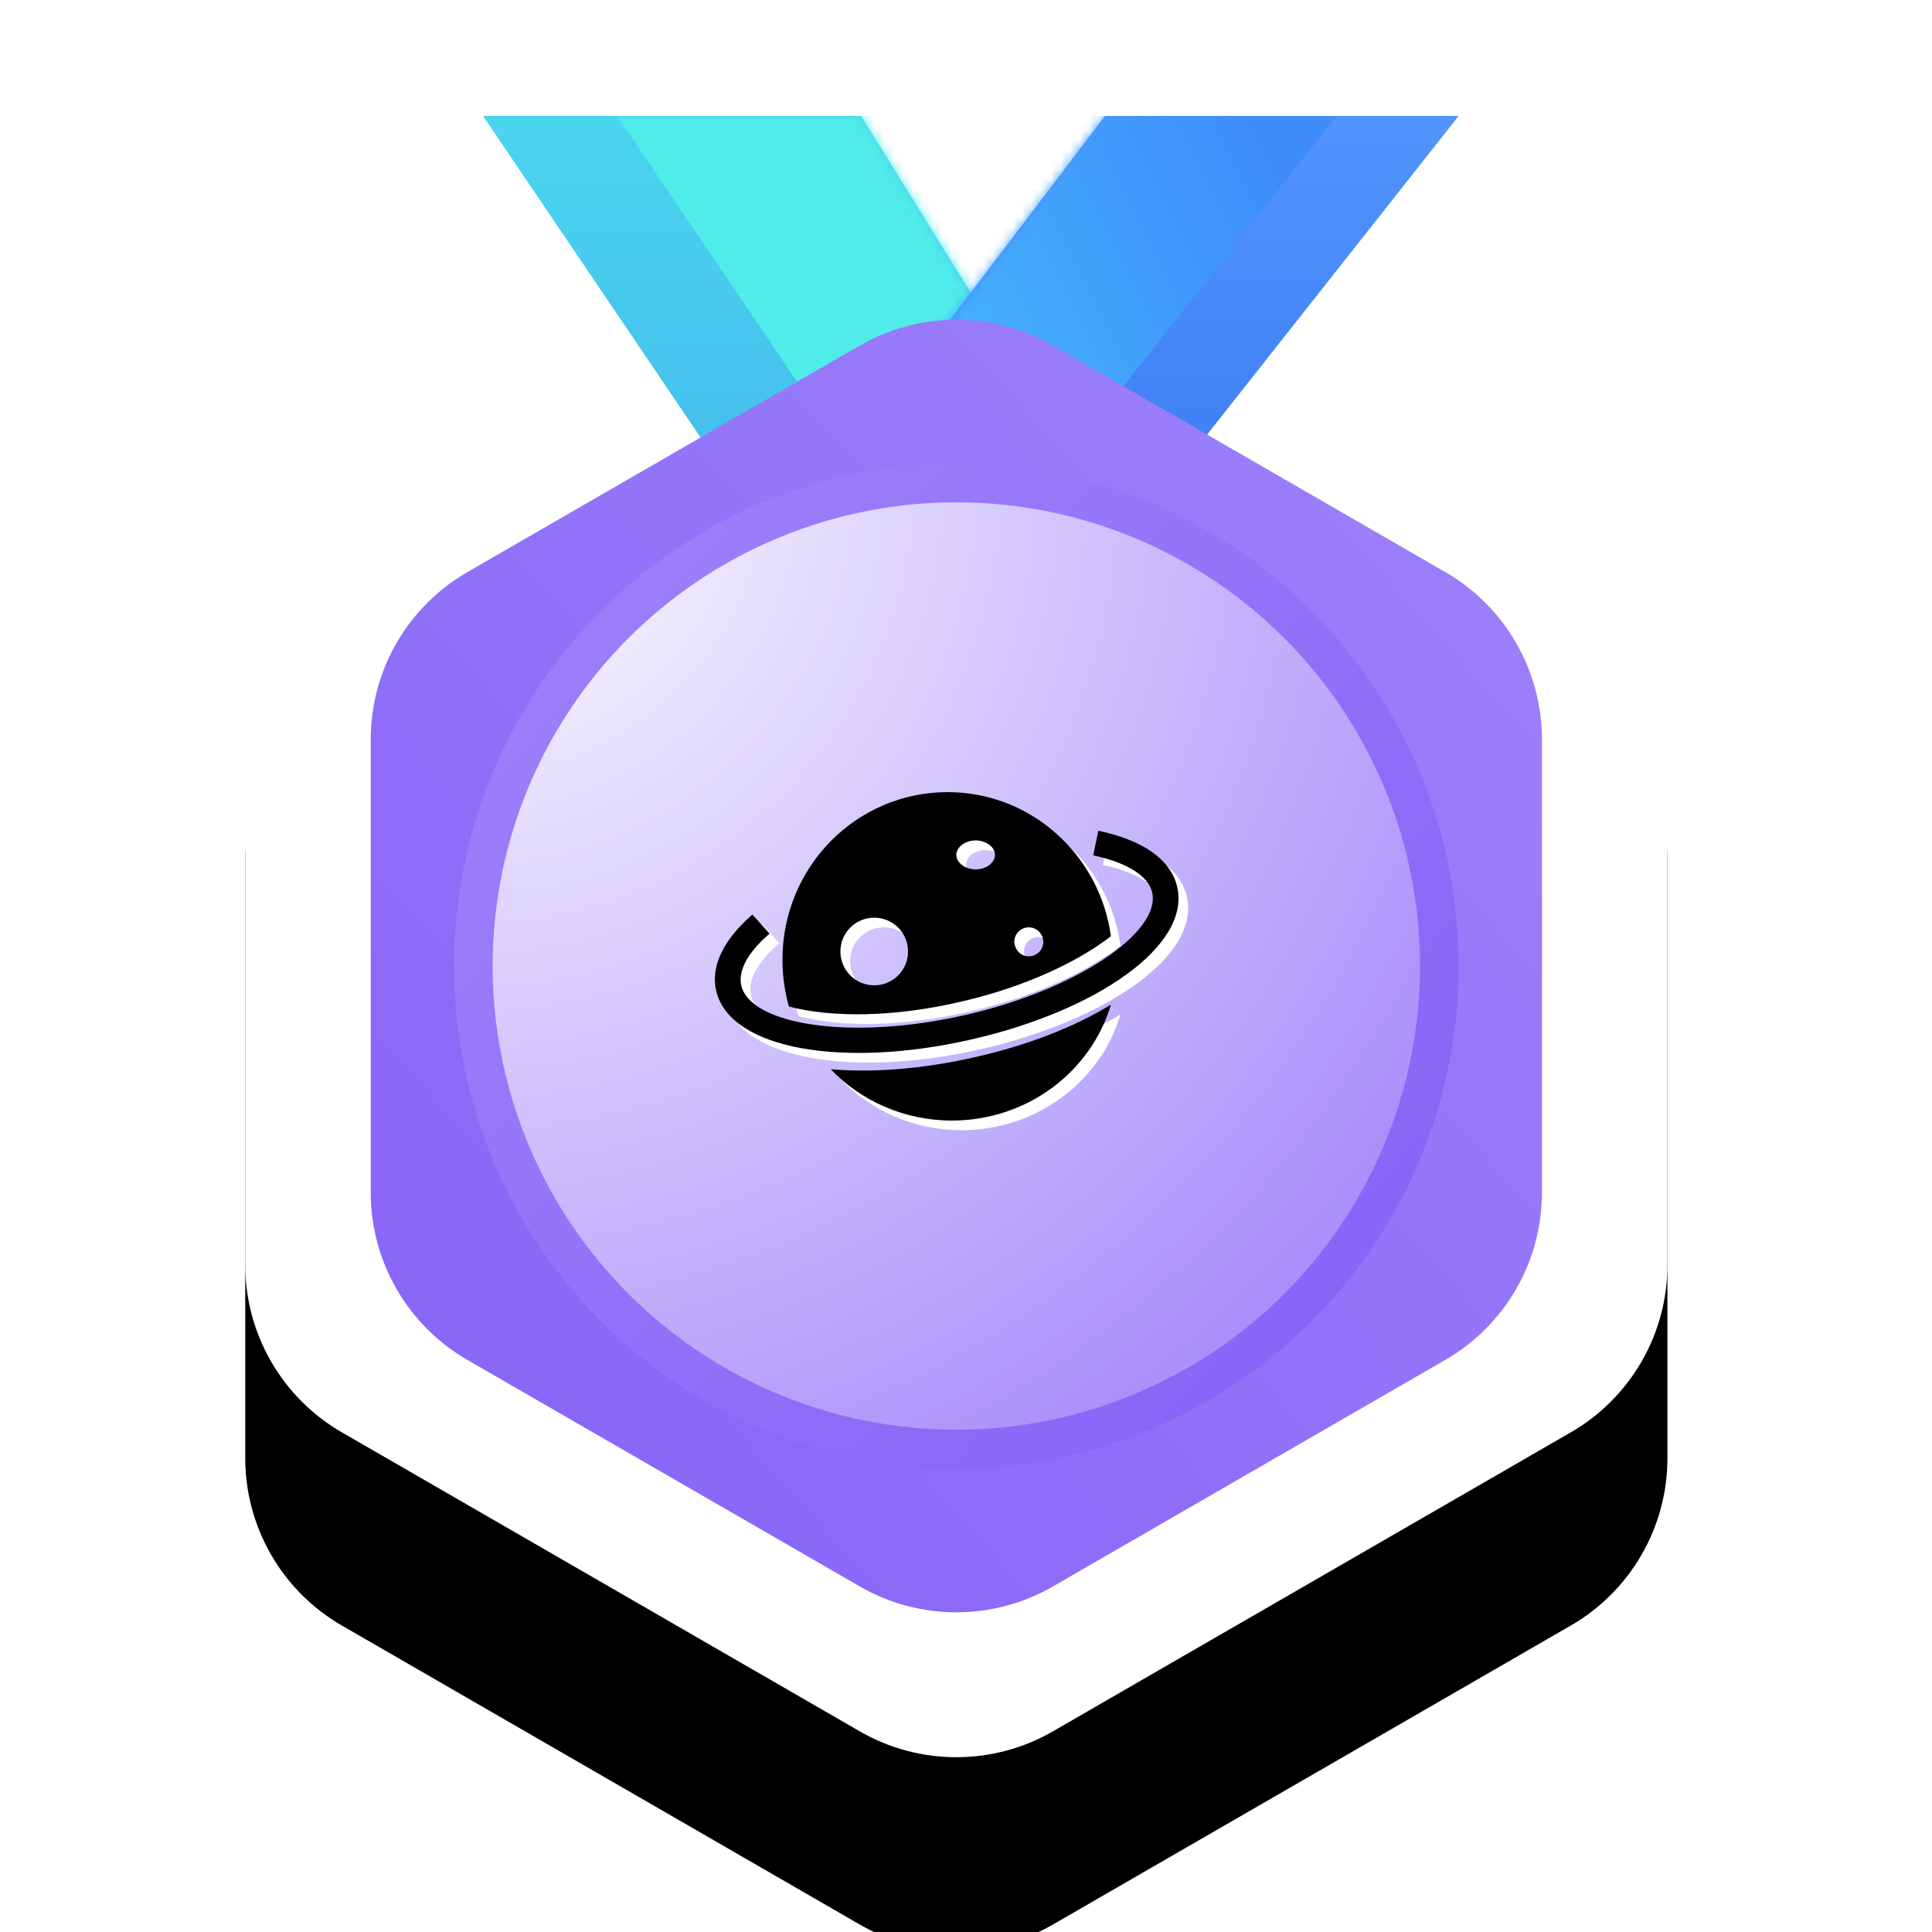<?xml version="1.0" encoding="UTF-8"?>
<svg width="200px" height="200px" viewBox="0 0 200 200" version="1.1" xmlns="http://www.w3.org/2000/svg" xmlns:xlink="http://www.w3.org/1999/xlink">
    <!-- Generator: Sketch 61.1 (89650) - https://sketch.com -->
    <title>组件/页面/答题通/学业里程碑/再刷一遍</title>
    <desc>Created with Sketch.</desc>
    <defs>
        <path d="M95,5.774 L148.612,36.726 C154.8,40.299 158.612,46.902 158.612,54.047 L158.612,115.953 C158.612,123.098 154.8,129.701 148.612,133.274 L95,164.226 C88.812,167.799 81.188,167.799 75,164.226 L21.388,133.274 C15.2,129.701 11.388,123.098 11.388,115.953 L11.388,54.047 C11.388,46.902 15.2,40.299 21.388,36.726 L75,5.774 C81.188,2.201 88.812,2.201 95,5.774 Z" id="path-1"></path>
        <filter x="-34.5%" y="-27.6%" width="169.0%" height="178.7%" filterUnits="objectBoundingBox" id="filter-3">
            <feOffset dx="0" dy="20" in="SourceAlpha" result="shadowOffsetOuter1"></feOffset>
            <feGaussianBlur stdDeviation="20" in="shadowOffsetOuter1" result="shadowBlurOuter1"></feGaussianBlur>
            <feColorMatrix values="0 0 0 0 0.233   0 0 0 0 0.233   0 0 0 0 0.233  0 0 0 0.104 0" type="matrix" in="shadowBlurOuter1"></feColorMatrix>
        </filter>
        <linearGradient x1="50%" y1="0%" x2="50%" y2="100%" id="linearGradient-4">
            <stop stop-color="#4AD5EF" offset="0%"></stop>
            <stop stop-color="#44B8EE" offset="100%"></stop>
        </linearGradient>
        <polygon id="path-5" points="7.10542736e-15 -1.77635684e-14 39.137 -1.77635684e-14 66.912 44.78 30.3 44.78"></polygon>
        <linearGradient x1="50%" y1="100%" x2="50%" y2="-14.417%" id="linearGradient-7">
            <stop stop-color="#3A7BF3" offset="0%"></stop>
            <stop stop-color="#5598FE" offset="100%"></stop>
        </linearGradient>
        <polygon id="path-8" points="70.7 -2.13162821e-14 35.35 44.78 -4.61852778e-14 44.871 34.087 -2.13162821e-14"></polygon>
        <linearGradient x1="10.282%" y1="70.14%" x2="100%" y2="41.875%" id="linearGradient-10">
            <stop stop-color="#4ACAFD" offset="0%"></stop>
            <stop stop-color="#3E8CFA" offset="100%"></stop>
        </linearGradient>
        <linearGradient x1="0%" y1="100%" x2="100%" y2="0%" id="linearGradient-11">
            <stop stop-color="#8662F7" offset="0%"></stop>
            <stop stop-color="#9E83FA" offset="100%"></stop>
        </linearGradient>
        <radialGradient cx="0%" cy="0%" fx="0%" fy="0%" r="141.175%" id="radialGradient-12">
            <stop stop-color="#FFFFFF" offset="0%"></stop>
            <stop stop-color="#9779F9" offset="100%"></stop>
        </radialGradient>
        <linearGradient x1="100%" y1="92.157%" x2="0%" y2="0%" id="linearGradient-13">
            <stop stop-color="#8662F7" offset="0%"></stop>
            <stop stop-color="#9E83FA" offset="100%"></stop>
        </linearGradient>
        <path d="M73,99.687 C77.272,100.053 82.35,99.687 87.666,98.496 C93.267,97.26 98.298,95.29 102,93 C99.959,99.916 93.362,105 85.53,105 C80.594,105 76.085,102.939 73,99.687 Z M68.665,93.19 C68.237,91.65 68,90.013 68,88.329 C68,78.75 75.645,71 85.095,71 C93.737,71 100.86,77.498 102,85.922 C98.581,88.569 93.073,91.169 86.615,92.661 C79.539,94.346 72.939,94.346 68.665,93.19 L68.665,93.19 Z M77.5,91 C79.439,91 81,89.439 81,87.5 C81,85.561 79.439,84 77.5,84 C75.561,84 74,85.561 74,87.5 C74,89.439 75.561,91 77.5,91 Z M88,79 C89.081,79 90,78.311 90,77.5 C90,76.689 89.081,76 88,76 C86.919,76 86,76.689 86,77.5 C86,78.311 86.919,79 88,79 Z M93.5,88 C94.304,88 95,87.357 95,86.5 C95,85.696 94.357,85 93.5,85 C92.696,85 92,85.643 92,86.5 C92.054,87.357 92.696,88 93.5,88 Z M64.888,83.671 L66.664,85.65 C64.36,87.629 63.4,89.514 63.736,91.022 C64.696,95.074 75.064,96.771 86.873,94.085 C98.682,91.399 107.227,85.414 106.267,81.362 C105.883,79.712 103.722,78.299 100.17,77.545 L100.698,75 C105.211,75.942 108.187,77.922 108.859,80.796 C110.299,86.875 100.554,93.661 87.449,96.629 C74.344,99.598 62.584,97.666 61.144,91.587 C60.52,88.996 61.96,86.215 64.888,83.671 L64.888,83.671 Z" id="path-14"></path>
        <filter x="-1.0%" y="-1.5%" width="102.1%" height="102.9%" filterUnits="objectBoundingBox" id="filter-15">
            <feOffset dx="-1" dy="-1" in="SourceAlpha" result="shadowOffsetInner1"></feOffset>
            <feComposite in="shadowOffsetInner1" in2="SourceAlpha" operator="arithmetic" k2="-1" k3="1" result="shadowInnerInner1"></feComposite>
            <feColorMatrix values="0 0 0 0 0   0 0 0 0 0   0 0 0 0 0  0 0 0 0.198 0" type="matrix" in="shadowInnerInner1"></feColorMatrix>
        </filter>
    </defs>
    <g id="组件/页面/答题通/学业里程碑/再刷一遍" stroke="none" stroke-width="1" fill="none" fill-rule="evenodd">
        <g id="编组-3备份-2" transform="translate(14, 12)">
            <g id="矩形" transform="translate(0, 3)">
                <mask id="mask-2" fill="white">
                    <use xlink:href="#path-1"></use>
                </mask>
                <g id="蒙版">
                    <use fill="black" fill-opacity="1" filter="url(#filter-3)" xlink:href="#path-1"></use>
                    <use fill="#FFFFFF" fill-rule="evenodd" xlink:href="#path-1"></use>
                </g>
            </g>
            <g id="编组" transform="translate(36, 0)">
                <g id="分组">
                    <mask id="mask-6" fill="white">
                        <use xlink:href="#path-5"></use>
                    </mask>
                    <use id="路径" fill="url(#linearGradient-4)" fill-rule="nonzero" xlink:href="#path-5"></use>
                    <polygon id="路径" fill="#4FECEA" fill-rule="nonzero" mask="url(#mask-6)" points="13.887 -1.77635684e-14 49.237 -1.77635684e-14 74.487 44.78 44.188 44.78"></polygon>
                </g>
                <g id="分组-2" transform="translate(30.3, -0)">
                    <mask id="mask-9" fill="white">
                        <use xlink:href="#path-8"></use>
                    </mask>
                    <use id="路径" fill="url(#linearGradient-7)" fill-rule="nonzero" xlink:href="#path-8"></use>
                    <polygon id="路径" fill="url(#linearGradient-10)" fill-rule="nonzero" mask="url(#mask-9)" points="58.075 -2.13162821e-14 22.725 44.78 -12.625 44.871 21.462 -2.13162821e-14"></polygon>
                </g>
            </g>
            <path d="M95,23.774 L135.622,47.226 C141.81,50.799 145.622,57.402 145.622,64.547 L145.622,111.453 C145.622,118.598 141.81,125.201 135.622,128.774 L95,152.226 C88.812,155.799 81.188,155.799 75,152.226 L34.378,128.774 C28.19,125.201 24.378,118.598 24.378,111.453 L24.378,64.547 C24.378,57.402 28.19,50.799 34.378,47.226 L75,23.774 C81.188,20.201 88.812,20.201 95,23.774 Z" id="多边形" fill="url(#linearGradient-11)"></path>
            <circle id="椭圆形" stroke="url(#linearGradient-13)" stroke-width="4" fill="url(#radialGradient-12)" cx="85" cy="88" r="50"></circle>
            <g id="形状" fill-rule="nonzero">
                <use fill="#FFFFFF" xlink:href="#path-14"></use>
                <use fill="black" fill-opacity="1" filter="url(#filter-15)" xlink:href="#path-14"></use>
            </g>
        </g>
    </g>
</svg>